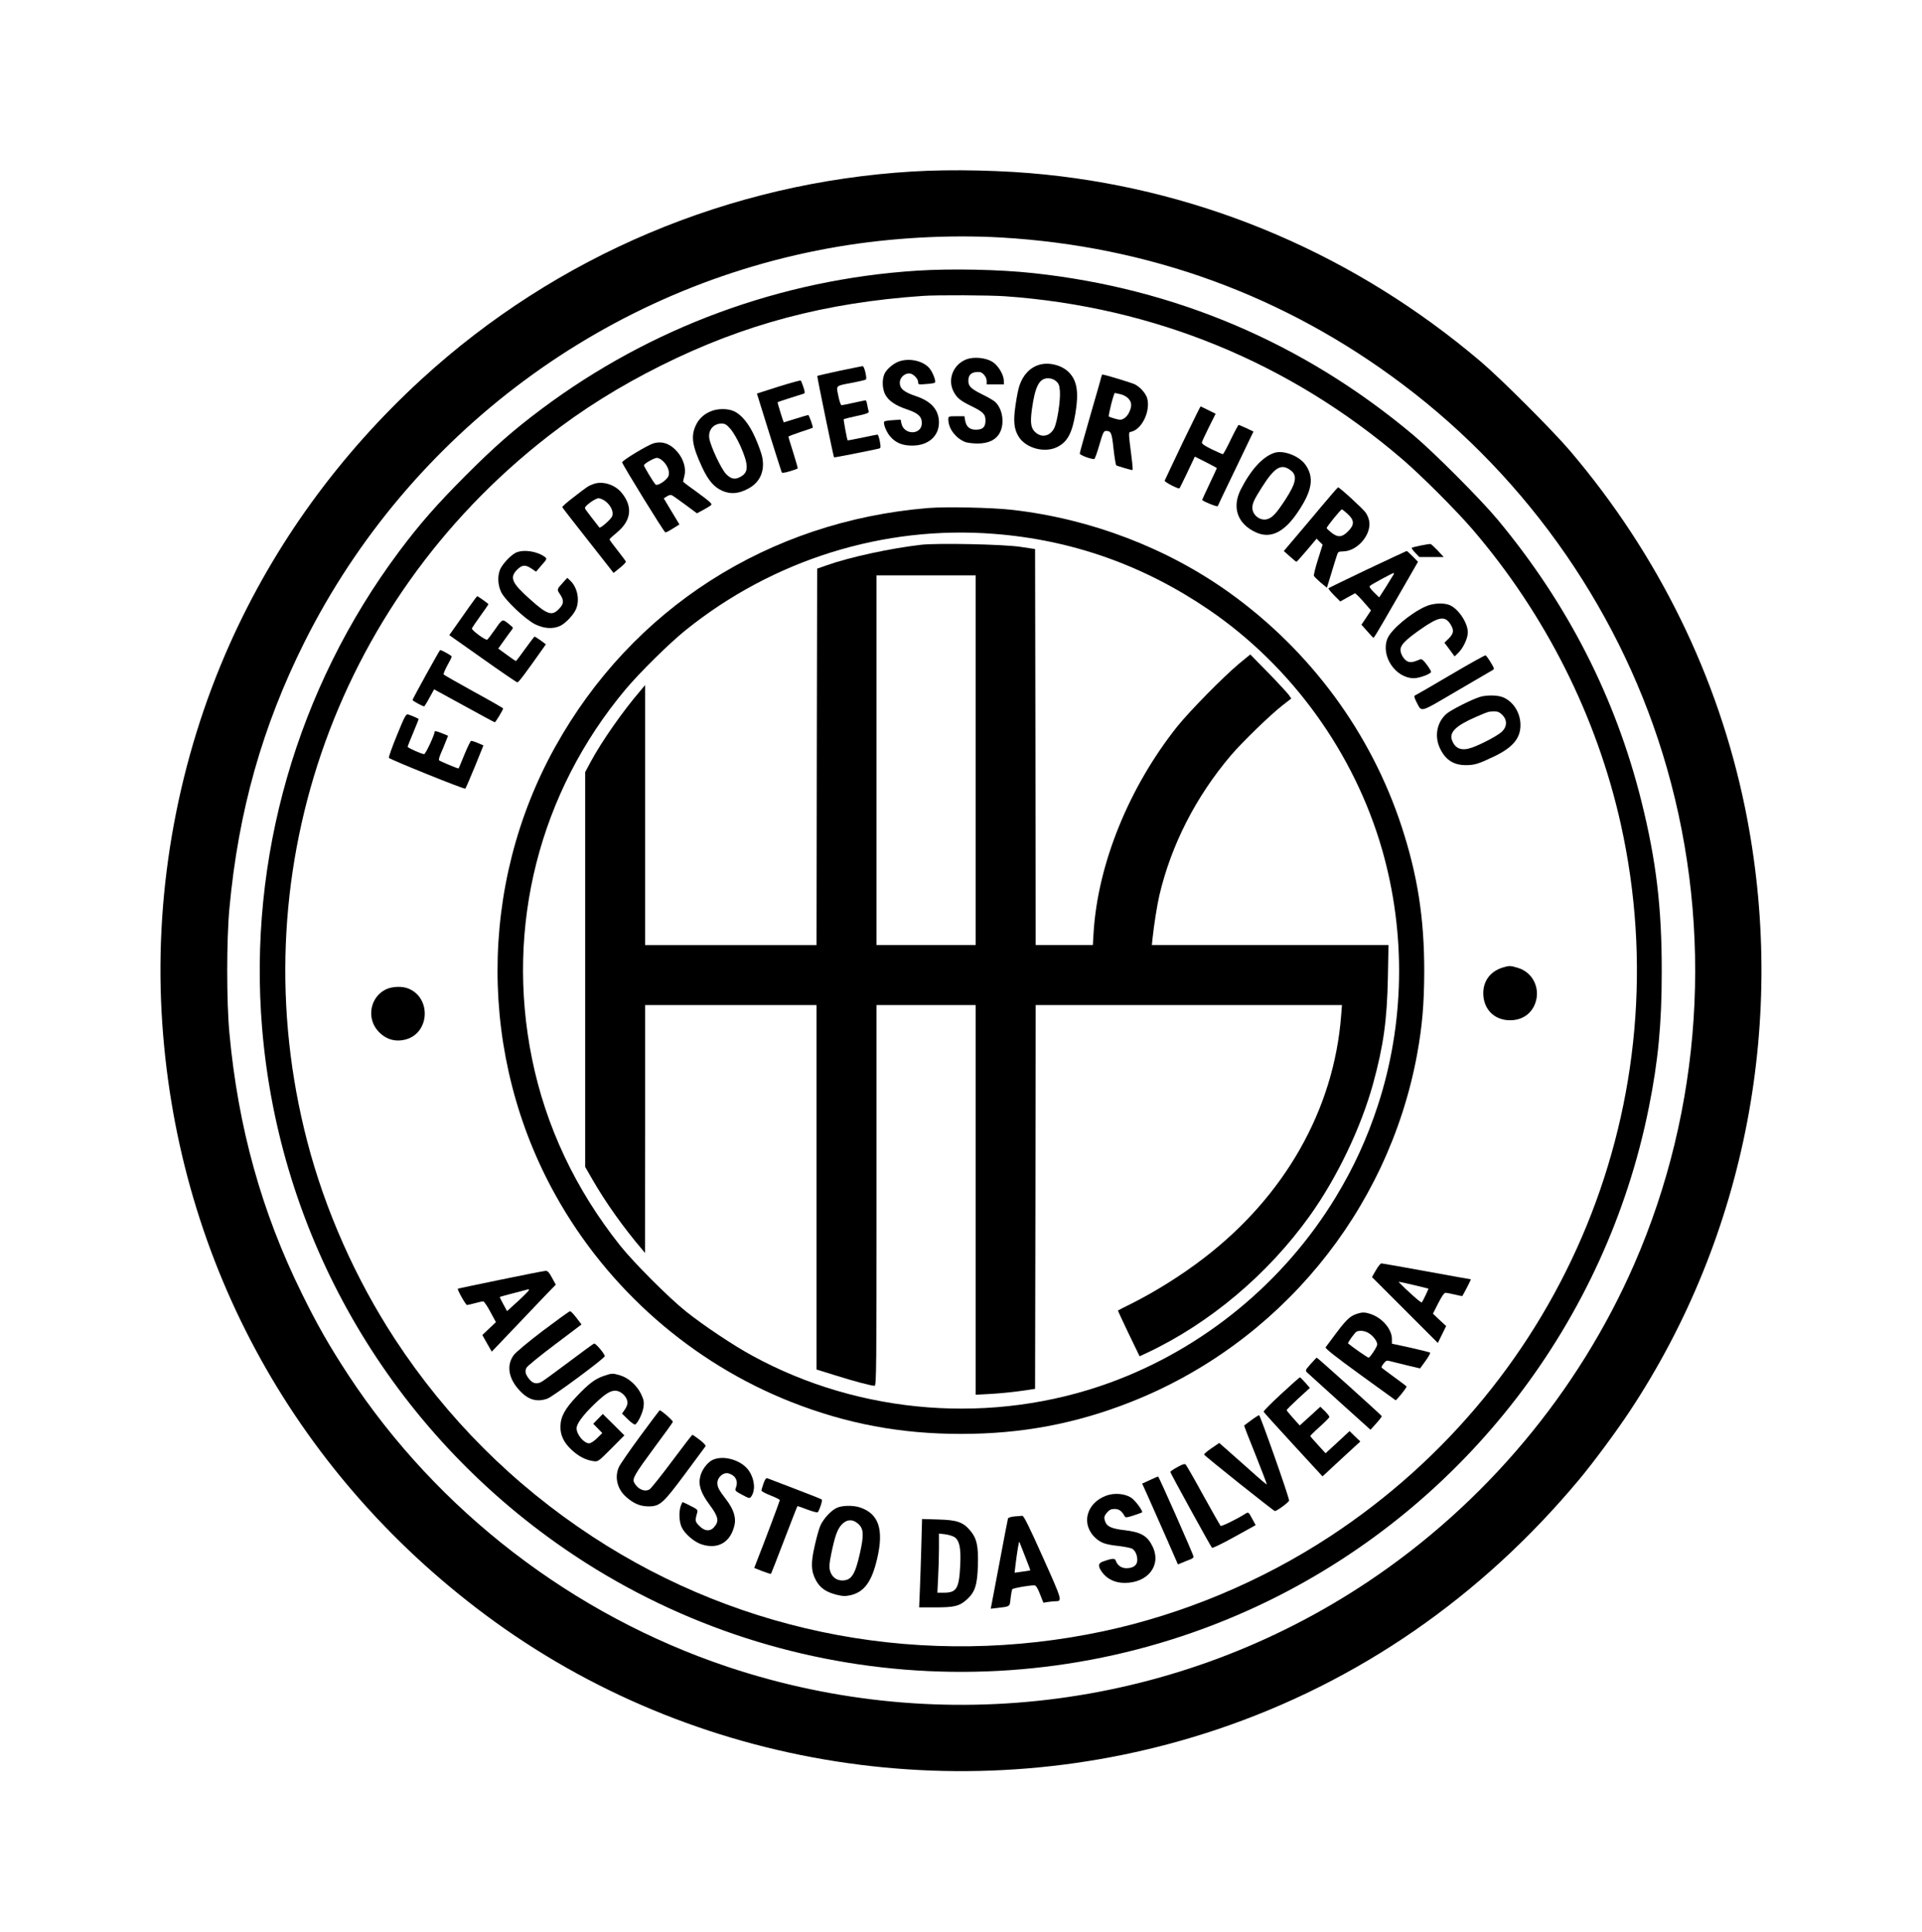<?xml version="1.0" standalone="no"?>
<!DOCTYPE svg PUBLIC "-//W3C//DTD SVG 20010904//EN"
 "http://www.w3.org/TR/2001/REC-SVG-20010904/DTD/svg10.dtd">
<svg version="1.0" xmlns="http://www.w3.org/2000/svg"
 width="1570pt" height="1578pt" viewBox="0 0 1570 1578"
 preserveAspectRatio="xMidYMid meet">

<g transform="translate(0,1578) scale(0.1,-0.1)"
fill="#000000" stroke="none">
<path d="M7453 14379 c-1496 -90 -2909 -688 -4008 -1695 -674 -618 -1204
-1350 -1568 -2164 -419 -938 -613 -1986 -557 -3010 108 -1970 1058 -3738 2645
-4921 1696 -1264 3953 -1617 5980 -935 1150 387 2153 1080 2955 2041 116 139
302 390 413 558 952 1439 1291 3217 941 4930 -219 1068 -707 2065 -1428 2913
-141 166 -564 589 -730 730 -1018 865 -2247 1393 -3556 1528 -333 35 -765 45
-1087 25z m723 -539 c1211 -70 2321 -476 3282 -1200 1037 -780 1802 -1890
2157 -3130 384 -1340 289 -2785 -265 -4055 -457 -1047 -1219 -1957 -2175
-2595 -1538 -1027 -3469 -1284 -5230 -696 -1266 424 -2370 1273 -3101 2386
-152 232 -254 410 -379 665 -329 667 -520 1357 -591 2125 -24 253 -24 766 0
1020 73 793 269 1487 614 2177 856 1707 2480 2911 4357 3228 431 73 906 99
1331 75z"/>
<path d="M7490 13569 c-1114 -72 -2176 -464 -3065 -1129 -230 -172 -385 -308
-621 -544 -237 -238 -375 -395 -544 -621 -834 -1117 -1234 -2508 -1119 -3893
140 -1687 1017 -3223 2404 -4207 1706 -1211 3948 -1390 5830 -465 1597 786
2745 2279 3094 4025 76 378 105 682 105 1105 1 525 -45 910 -166 1395 -211
846 -602 1612 -1174 2300 -138 166 -520 549 -690 692 -894 750 -1942 1197
-3104 1322 -274 30 -670 38 -950 20z m720 -209 c1214 -86 2324 -541 3245
-1331 154 -132 442 -420 574 -574 596 -695 1015 -1528 1211 -2409 498 -2242
-447 -4553 -2380 -5819 -559 -366 -1198 -633 -1843 -771 -1451 -310 -2948 -34
-4177 772 -647 424 -1189 965 -1613 1612 -321 491 -571 1053 -717 1615 -558
2144 209 4395 1965 5760 285 222 584 409 925 579 678 338 1340 514 2140 569
113 8 539 6 670 -3z"/>
<path d="M7895 12845 c-108 -41 -157 -163 -106 -263 27 -52 55 -75 141 -117
102 -50 120 -68 120 -120 0 -54 -22 -75 -78 -75 -51 0 -78 23 -88 74 l-6 36
-59 0 c-76 0 -74 1 -72 -37 5 -71 63 -144 138 -174 17 -6 62 -12 101 -12 92 0
156 33 185 96 36 79 16 190 -42 244 -13 12 -58 38 -99 58 -99 49 -120 69 -120
115 0 52 30 75 92 71 26 -2 58 -42 58 -73 l0 -28 70 0 70 0 0 28 c0 52 -48
130 -96 158 -56 33 -150 41 -209 19z"/>
<path d="M7342 12827 c-48 -18 -102 -65 -118 -103 -20 -48 -17 -118 6 -165 27
-53 85 -92 181 -124 89 -30 119 -58 119 -111 0 -99 -147 -100 -167 -2 l-6 30
-63 -4 c-35 -2 -66 -7 -70 -11 -13 -13 16 -87 49 -124 44 -50 98 -73 178 -73
131 0 219 76 219 190 -1 102 -62 172 -188 214 -98 33 -132 61 -132 110 0 40
37 76 77 76 30 0 73 -42 73 -71 0 -21 3 -21 66 -16 36 2 68 8 71 11 11 11 -17
84 -44 117 -52 62 -165 87 -251 56z"/>
<path d="M8488 12800 c-75 -23 -132 -83 -161 -171 -9 -25 -23 -97 -32 -161
-19 -129 -12 -193 26 -255 59 -95 214 -136 316 -84 83 42 121 113 148 277 28
172 13 266 -55 334 -58 58 -163 84 -242 60z m138 -133 c23 -20 28 -34 32 -84
5 -77 -22 -252 -47 -301 -33 -64 -98 -80 -150 -36 -40 33 -47 77 -32 189 26
189 60 255 132 255 25 0 47 -8 65 -23z"/>
<path d="M6857 12751 c-98 -21 -179 -40 -181 -42 -3 -4 132 -660 137 -665 2
-3 284 53 363 71 19 4 20 8 11 60 -6 30 -14 55 -19 55 -4 0 -61 -11 -125 -25
-64 -13 -118 -24 -119 -22 -5 6 -35 169 -32 173 3 2 50 14 106 26 82 17 101
25 98 37 -3 9 -8 33 -12 54 -3 20 -9 37 -13 37 -4 0 -47 -9 -97 -20 -49 -11
-94 -20 -100 -20 -6 0 -18 34 -26 76 -18 89 -27 81 122 109 52 10 98 21 103
25 11 10 -13 110 -26 109 -7 0 -92 -18 -190 -38z"/>
<path d="M9000 12715 c0 -3 -40 -145 -90 -316 -49 -170 -90 -316 -90 -324 0
-12 87 -45 118 -45 5 0 24 52 42 115 29 100 36 115 54 115 42 0 48 -14 62
-146 8 -71 18 -131 22 -135 6 -5 121 -39 133 -39 3 0 0 44 -7 98 -28 226 -28
209 -1 216 86 21 156 169 128 272 -11 40 -56 91 -100 114 -23 12 -246 80 -263
80 -4 0 -8 -2 -8 -5z m156 -156 c49 -13 84 -48 84 -86 0 -38 -26 -90 -55 -109
-24 -15 -33 -16 -74 -5 -25 7 -49 15 -53 19 -7 7 40 192 49 192 2 0 24 -5 49
-11z"/>
<path d="M6360 12622 c-96 -31 -176 -56 -177 -57 -1 0 172 -552 202 -642 3 -8
21 -6 65 7 34 10 64 21 66 23 2 2 -14 60 -36 129 -22 69 -40 128 -40 131 0 3
44 20 98 38 53 17 99 33 101 35 5 5 -30 104 -37 104 -4 0 -50 -14 -102 -30
-52 -16 -96 -30 -97 -30 -4 0 -54 163 -51 165 2 2 156 52 215 70 9 3 8 16 -4
52 -9 26 -18 51 -22 54 -3 4 -85 -19 -181 -49z"/>
<path d="M9660 12163 c-78 -164 -144 -303 -146 -309 -5 -10 112 -71 121 -63 2
3 32 62 65 132 l60 127 90 -45 c49 -25 90 -47 90 -49 0 -1 -27 -60 -60 -129
-33 -70 -60 -128 -60 -130 0 -10 124 -60 127 -52 2 6 68 145 148 310 l144 300
-57 27 c-31 14 -60 27 -64 27 -3 1 -32 -53 -64 -119 -31 -66 -61 -120 -65
-120 -4 0 -45 18 -91 40 -61 30 -82 45 -80 57 2 9 28 65 58 125 l54 108 -60
30 c-33 16 -61 30 -63 30 -2 0 -68 -134 -147 -297z"/>
<path d="M5816 12424 c-61 -22 -106 -62 -132 -118 -42 -89 -30 -167 50 -340
52 -112 99 -166 168 -196 66 -28 128 -24 205 16 101 51 143 146 119 262 -7 32
-32 101 -56 155 -49 112 -112 190 -175 218 -48 22 -124 23 -179 3z m151 -148
c21 -24 58 -87 82 -141 65 -148 67 -209 8 -245 -50 -31 -84 -26 -127 19 -40
42 -125 224 -136 290 -11 66 33 120 98 121 31 0 42 -7 75 -44z"/>
<path d="M5340 12159 c-50 -14 -261 -142 -258 -156 6 -24 343 -572 353 -572 6
-1 34 14 62 32 l53 33 -64 106 -64 107 25 16 c13 9 31 14 38 11 7 -2 57 -37
111 -77 l97 -72 54 29 c30 16 59 34 64 41 7 8 -25 36 -111 98 -66 47 -120 88
-120 91 0 3 5 25 11 49 15 59 -8 136 -57 193 -57 67 -123 91 -194 71z m74
-144 c40 -37 60 -91 46 -124 -14 -35 -91 -85 -106 -68 -18 20 -94 146 -94 156
0 13 82 60 106 61 12 0 33 -11 48 -25z"/>
<path d="M10410 12081 c-95 -31 -192 -137 -275 -300 -74 -147 -26 -282 125
-350 118 -54 230 0 342 167 118 175 135 284 60 388 -52 71 -179 119 -252 95z
m129 -140 c61 -43 51 -103 -40 -243 -75 -114 -103 -144 -145 -158 -57 -19
-124 31 -124 92 0 36 14 67 78 168 103 162 156 195 231 141z"/>
<path d="M4847 11826 c-43 -16 -46 -18 -166 -111 -50 -38 -89 -73 -88 -78 1
-4 96 -126 211 -272 l208 -265 51 41 c29 23 51 46 49 52 -2 6 -33 47 -69 93
-36 45 -65 85 -64 88 0 4 27 29 60 56 120 99 132 214 36 328 -55 65 -155 95
-228 68z m98 -140 c46 -35 70 -90 55 -124 -10 -25 -96 -100 -104 -91 -1 2 -28
36 -59 76 -31 39 -58 76 -59 82 -4 17 83 80 111 81 13 0 39 -11 56 -24z"/>
<path d="M10790 11638 c-74 -89 -173 -206 -219 -260 l-84 -99 49 -44 c27 -24
51 -44 54 -44 3 0 41 42 85 94 l80 95 24 -25 25 -24 -38 -121 c-21 -66 -36
-127 -33 -134 3 -7 28 -31 55 -55 l51 -42 36 118 c20 65 40 132 46 148 8 27
13 30 52 31 116 2 232 139 211 249 -3 20 -16 50 -28 67 -20 30 -215 209 -226
207 -3 0 -66 -73 -140 -161z m218 -56 c57 -52 57 -89 3 -143 -48 -49 -83 -51
-135 -10 -20 16 -38 33 -39 37 -2 9 114 152 124 153 3 1 24 -16 47 -37z"/>
<path d="M7580 11630 c-1304 -108 -2417 -821 -3045 -1951 -629 -1132 -628
-2531 4 -3664 427 -766 1114 -1368 1926 -1688 450 -177 890 -260 1385 -260
495 0 935 83 1385 260 1214 478 2103 1557 2340 2837 43 236 58 412 59 681 0
436 -54 783 -185 1184 -251 765 -744 1434 -1407 1910 -512 366 -1133 603
-1772 676 -163 19 -545 27 -690 15z m541 -211 c635 -49 1222 -257 1754 -620
676 -461 1188 -1170 1415 -1960 196 -685 184 -1418 -35 -2089 -89 -271 -196
-505 -344 -749 -424 -698 -1083 -1239 -1849 -1517 -951 -345 -2033 -262 -2917
222 -155 84 -400 248 -540 360 -142 113 -426 398 -539 539 -365 459 -608 973
-721 1530 -218 1077 60 2173 766 3015 115 137 356 375 489 482 715 576 1619
858 2521 787z"/>
<path d="M7525 11330 c-246 -28 -581 -100 -770 -167 l-80 -28 -3 -1537 -2
-1538 -700 0 -700 0 0 1062 0 1062 -37 -44 c-141 -163 -316 -413 -407 -581
l-46 -86 0 -1612 0 -1613 61 -106 c108 -187 251 -388 403 -567 l25 -30 1 1013
0 1012 700 0 700 0 0 -1488 0 -1489 148 -46 c152 -48 298 -87 326 -87 15 0 16
143 16 1555 l0 1555 405 0 405 0 0 -1591 0 -1592 128 7 c70 4 179 15 242 24
l115 17 3 1568 2 1567 1251 0 1251 0 -7 -87 c-59 -767 -461 -1475 -1124 -1982
-181 -139 -397 -274 -593 -372 -57 -28 -104 -52 -106 -54 -1 -1 38 -86 87
-188 l90 -186 58 27 c513 241 991 643 1333 1122 221 309 417 718 516 1077 85
311 114 518 121 866 l5 267 -966 0 -967 0 6 58 c12 112 37 268 55 347 97 413
298 807 585 1145 93 109 318 327 417 405 l76 59 -20 29 c-12 16 -87 98 -168
181 l-147 150 -89 -73 c-131 -109 -407 -390 -508 -516 -393 -494 -648 -1120
-683 -1682 l-6 -103 -233 0 -234 0 -2 1618 -3 1617 -120 18 c-138 21 -675 32
-810 17z m445 -1760 l0 -1510 -405 0 -405 0 0 1510 0 1510 405 0 405 0 0
-1510z"/>
<path d="M11606 11324 c-38 -8 -71 -16 -74 -19 -3 -3 10 -21 28 -40 l34 -35
99 0 100 0 -49 53 c-27 28 -53 53 -59 53 -5 1 -41 -4 -79 -12z"/>
<path d="M4215 11266 c-41 -19 -111 -93 -130 -138 -22 -54 -19 -124 8 -183 32
-67 196 -223 279 -265 74 -36 148 -40 207 -11 45 23 108 91 127 137 31 75 10
177 -48 231 l-24 23 -30 -33 c-57 -62 -57 -61 -29 -102 33 -50 32 -77 -9 -119
-56 -60 -96 -47 -231 74 -154 136 -175 182 -111 246 41 41 68 43 118 9 l37
-25 45 53 c43 48 45 53 29 66 -64 48 -174 65 -238 37z"/>
<path d="M11171 11130 c-172 -82 -316 -152 -319 -155 -3 -3 17 -29 45 -57 l51
-51 61 34 60 33 27 -24 c14 -14 43 -46 64 -71 l39 -45 -39 -59 -39 -58 47 -53
c26 -30 49 -54 52 -54 3 0 37 55 76 123 39 67 119 207 179 310 l108 188 -44
45 c-24 24 -46 44 -49 43 -3 0 -146 -68 -319 -149z m213 -42 c-4 -7 -32 -52
-62 -101 l-56 -87 -43 42 c-29 29 -40 45 -33 52 11 11 180 103 193 105 5 0 5
-5 1 -11z"/>
<path d="M3833 10823 c-34 -49 -84 -120 -112 -159 l-51 -72 272 -192 c149
-106 277 -193 284 -194 10 -1 60 66 215 285 l18 26 -43 32 c-25 17 -46 31 -49
31 -3 0 -37 -45 -77 -100 -39 -55 -73 -100 -76 -100 -2 0 -36 23 -74 51 l-70
51 47 66 c26 37 54 75 62 85 15 18 14 21 -14 43 -62 51 -59 52 -120 -36 -31
-44 -60 -82 -65 -85 -13 -8 -130 78 -125 92 2 6 33 52 69 102 36 50 66 93 66
95 0 5 -86 66 -92 66 -2 0 -31 -39 -65 -87z"/>
<path d="M11642 10825 c-125 -58 -277 -187 -308 -260 -58 -141 64 -325 216
-325 44 0 140 36 140 52 0 6 -16 33 -36 60 -27 36 -41 47 -53 42 -56 -23 -70
-26 -95 -20 -31 8 -66 59 -66 98 0 39 40 80 159 164 155 109 205 117 251 42
28 -47 25 -72 -15 -113 l-36 -35 42 -56 41 -56 29 28 c41 39 79 120 79 168 0
80 -80 198 -153 225 -51 19 -137 13 -195 -14z"/>
<path d="M3481 10270 c-61 -110 -111 -204 -111 -208 0 -7 82 -52 95 -52 2 0
22 31 43 70 l38 69 245 -134 c134 -74 247 -135 251 -135 6 0 68 102 68 113 0
3 -108 65 -240 137 -132 73 -243 136 -246 141 -3 5 11 38 30 73 20 35 36 68
36 73 0 7 -81 53 -95 53 -2 0 -53 -90 -114 -200z"/>
<path d="M11845 10265 c-154 -91 -284 -166 -290 -168 -5 -2 1 -24 15 -50 46
-87 17 -95 326 86 153 90 287 168 296 173 16 9 15 14 -15 63 -18 30 -37 56
-42 58 -6 1 -136 -71 -290 -162z"/>
<path d="M12085 10086 c-68 -22 -228 -103 -267 -135 -78 -66 -102 -178 -59
-276 44 -99 112 -145 214 -145 73 0 104 10 232 71 152 73 215 148 215 256 0
100 -58 192 -142 227 -45 19 -137 20 -193 2z m186 -145 c42 -42 41 -96 -3
-138 -32 -31 -166 -102 -242 -129 -85 -31 -139 -11 -165 59 -25 65 32 120 194
190 106 46 104 45 148 46 30 1 45 -6 68 -28z"/>
<path d="M3242 9773 c-40 -97 -69 -180 -65 -184 17 -16 617 -259 624 -251 4 4
39 85 78 180 l70 173 -46 20 c-25 11 -50 18 -55 17 -6 -2 -30 -53 -55 -113
-24 -61 -46 -111 -47 -112 -3 -4 -149 58 -159 66 -4 4 1 27 12 52 11 24 29 68
40 96 l21 53 -34 14 c-55 23 -76 28 -76 18 0 -25 -74 -182 -85 -182 -20 0
-135 51 -135 60 0 4 20 55 45 114 25 60 45 110 45 112 0 4 -53 27 -86 38 -18
5 -28 -14 -92 -171z"/>
<path d="M12273 7876 c-99 -31 -157 -109 -157 -210 1 -130 90 -220 219 -220
88 0 158 41 195 114 63 126 1 275 -131 314 -62 19 -71 19 -126 2z"/>
<path d="M3152 7698 c-128 -62 -160 -234 -64 -340 63 -70 144 -93 233 -67 189
57 201 337 17 413 -52 22 -134 19 -186 -6z"/>
<path d="M11239 5404 l-32 -56 269 -269 269 -269 34 69 34 69 -54 50 -54 51
43 85 c29 57 49 86 60 86 10 -1 44 -7 77 -15 32 -8 60 -13 60 -12 31 54 73
137 69 137 -3 0 -166 29 -362 65 -196 36 -362 65 -368 65 -7 0 -27 -25 -45
-56z m310 -121 c64 -15 117 -28 119 -29 3 -2 -46 -104 -54 -113 -2 -2 -18 9
-36 24 -57 48 -159 145 -152 145 4 0 59 -12 123 -27z"/>
<path d="M4090 5327 c-190 -39 -347 -72 -350 -74 -7 -6 64 -133 75 -133 6 0
35 7 65 15 30 8 60 15 67 15 7 0 33 -38 58 -85 l46 -85 -55 -52 -56 -53 38
-68 39 -68 184 193 c101 106 219 229 261 274 l78 80 -31 57 c-23 43 -36 57
-52 56 -12 0 -177 -33 -367 -72z m230 -86 c0 -4 -40 -45 -89 -90 l-89 -81 -31
57 c-17 31 -30 58 -28 59 1 1 54 16 117 32 63 17 116 31 118 31 1 1 2 -3 2 -8z"/>
<path d="M4435 4910 c-117 -89 -223 -177 -239 -200 -60 -82 -43 -189 46 -286
72 -79 142 -99 229 -69 45 16 469 330 469 347 0 19 -75 107 -87 103 -7 -2
-101 -71 -210 -153 -109 -82 -208 -154 -220 -160 -37 -20 -69 -14 -96 18 -35
41 -42 68 -26 98 8 14 112 99 232 189 l217 164 -41 54 c-23 30 -46 55 -53 54
-6 0 -105 -72 -221 -159z"/>
<path d="M11076 5045 c-51 -18 -84 -51 -169 -165 -38 -52 -74 -100 -79 -106
-5 -8 86 -80 279 -220 158 -115 290 -210 293 -212 7 -2 90 101 90 112 0 2 -45
36 -100 76 -55 40 -102 75 -104 79 -3 4 5 19 17 34 20 25 25 26 57 17 19 -5
81 -20 138 -34 l102 -24 45 62 c24 33 41 64 37 67 -4 3 -76 21 -159 40 l-153
33 0 38 c0 79 -76 170 -170 203 -52 18 -73 18 -124 0z m108 -157 c35 -23 66
-65 66 -90 0 -19 -59 -108 -71 -108 -8 0 -130 85 -167 116 -6 5 57 92 70 97
29 12 70 6 102 -15z"/>
<path d="M10706 4638 c-44 -50 -45 -53 -28 -70 9 -9 130 -118 267 -242 l250
-225 47 52 c26 29 46 55 45 59 -2 8 -525 478 -531 478 -2 0 -25 -24 -50 -52z"/>
<path d="M4933 4541 c-73 -25 -121 -61 -220 -165 -100 -105 -134 -169 -135
-250 -1 -71 28 -131 93 -191 54 -50 112 -81 174 -90 40 -6 40 -6 148 102 l107
108 -88 88 -88 87 -39 -40 -39 -40 37 -38 37 -38 -43 -42 c-23 -23 -52 -42
-64 -42 -43 0 -103 71 -103 123 0 36 50 105 141 193 89 86 132 114 174 114 34
0 72 -26 91 -62 16 -32 12 -58 -17 -99 l-18 -26 49 -48 c26 -26 53 -44 59 -41
24 15 62 97 68 145 5 42 1 59 -21 105 -34 70 -103 131 -169 151 -63 19 -70 18
-134 -4z"/>
<path d="M10466 4394 c-81 -75 -146 -140 -144 -146 2 -5 111 -126 242 -268
l239 -260 100 93 c55 50 124 115 154 142 l55 50 -44 42 -44 43 -98 -91 -98
-90 -61 67 c-34 37 -63 70 -64 73 -1 3 34 38 77 76 43 39 79 75 79 80 1 6 -16
27 -36 48 l-38 36 -84 -77 -84 -76 -53 59 c-30 33 -54 63 -54 67 0 3 43 46 95
94 l95 87 -38 43 c-20 23 -40 43 -43 43 -3 1 -72 -60 -153 -135z"/>
<path d="M5227 4045 c-86 -117 -165 -231 -173 -252 -35 -83 -11 -178 61 -241
61 -54 113 -76 181 -77 95 0 119 22 302 268 87 117 161 217 165 223 4 7 -15
28 -48 53 -30 22 -56 41 -59 41 -3 0 -77 -96 -165 -214 -88 -118 -171 -222
-184 -231 -39 -25 -97 -1 -126 53 -18 33 1 66 163 286 81 109 150 204 152 211
4 9 -95 96 -108 95 -2 -1 -74 -97 -161 -215z"/>
<path d="M10221 4179 c-30 -22 -56 -41 -58 -43 -2 -1 40 -110 93 -240 52 -131
94 -240 92 -242 -2 -2 -67 53 -143 122 -77 69 -164 146 -193 171 l-53 46 -64
-44 c-35 -23 -61 -47 -59 -51 11 -17 568 -461 578 -461 17 0 116 73 116 86 1
26 -236 697 -245 697 -5 -1 -35 -19 -64 -41z"/>
<path d="M5824 3856 c-44 -19 -91 -81 -104 -137 -17 -69 5 -135 75 -229 75
-101 82 -137 35 -188 -32 -34 -75 -29 -117 13 -36 36 -37 42 -17 112 5 19 -2
26 -55 52 -33 17 -62 31 -65 31 -2 0 -9 -14 -15 -31 -18 -51 -13 -135 9 -178
26 -52 101 -116 157 -135 136 -46 241 14 273 157 14 63 -9 131 -69 209 -60 79
-71 100 -71 135 1 48 51 90 93 77 56 -17 79 -62 58 -117 -9 -23 -6 -27 51 -57
58 -31 62 -32 74 -15 35 48 30 135 -14 204 -54 89 -204 138 -298 97z"/>
<path d="M9618 3796 c-32 -17 -58 -35 -58 -40 0 -9 327 -604 340 -619 5 -5 86
35 182 88 l175 97 -30 55 c-27 51 -30 53 -51 40 -70 -45 -199 -108 -206 -101
-4 5 -68 117 -141 249 -72 132 -137 245 -143 251 -8 9 -26 4 -68 -20z"/>
<path d="M9393 3690 l-63 -29 51 -113 c28 -62 93 -211 146 -330 l95 -217 37
15 c20 9 48 20 64 26 15 5 27 15 27 21 0 15 -284 657 -290 656 -3 0 -33 -13
-67 -29z"/>
<path d="M6237 3663 c-9 -27 -17 -53 -17 -59 0 -6 34 -24 75 -40 41 -16 75
-33 75 -38 0 -7 -131 -356 -191 -507 l-18 -47 66 -26 c37 -14 68 -24 71 -22 2
3 51 127 108 277 58 151 106 275 108 276 1 1 38 -11 81 -28 43 -16 81 -26 85
-22 15 18 40 97 33 104 -4 4 -102 43 -218 87 -115 44 -217 83 -225 86 -12 5
-20 -6 -33 -41z"/>
<path d="M9037 3563 c-167 -62 -210 -239 -84 -350 44 -38 79 -50 189 -62 48
-6 96 -16 107 -22 25 -17 41 -51 41 -93 0 -42 -33 -66 -89 -66 -42 0 -74 24
-87 62 -6 21 -30 19 -104 -7 -43 -15 -43 -42 -2 -95 42 -52 104 -80 179 -80
190 0 301 143 229 295 -42 89 -94 120 -233 136 -97 11 -140 29 -153 65 -15 37
-12 50 14 80 18 21 32 28 61 28 36 0 58 -16 83 -61 6 -11 20 -9 72 8 36 12 67
23 69 25 10 9 -55 98 -89 120 -52 34 -137 41 -203 17z"/>
<path d="M6829 3460 c-47 -25 -106 -91 -129 -145 -10 -24 -31 -97 -45 -162
-33 -142 -30 -208 10 -282 34 -62 81 -95 165 -117 53 -13 73 -14 116 -5 114
26 176 111 220 303 54 235 12 361 -137 413 -59 21 -156 19 -200 -5z m182 -128
c44 -40 47 -88 14 -237 -40 -179 -70 -225 -146 -225 -48 0 -86 31 -99 80 -8
31 -6 59 10 137 30 146 50 201 85 239 42 45 91 47 136 6z"/>
<path d="M8287 3393 c-26 -2 -50 -10 -53 -16 -2 -7 -35 -175 -72 -375 l-69
-363 51 6 c110 13 104 9 111 79 4 35 10 68 14 74 5 9 134 32 180 32 13 0 26
-20 46 -71 l28 -71 36 6 c20 3 47 6 61 6 59 1 60 0 -101 359 -112 251 -157
341 -168 339 -9 -1 -38 -3 -64 -5z m87 -328 c24 -60 43 -111 42 -112 -2 -2
-31 -7 -65 -11 l-63 -9 6 54 c13 107 29 208 33 198 2 -5 23 -59 47 -120z"/>
<path d="M7526 3154 c-3 -121 -9 -283 -12 -361 l-6 -143 133 0 c154 0 195 10
253 61 70 62 89 118 94 281 5 160 -9 222 -64 287 -58 68 -108 85 -260 89
l-132 4 -6 -218z m274 68 c38 -29 50 -89 44 -222 -9 -195 -29 -230 -132 -230
l-55 0 6 122 c4 66 7 175 7 241 l0 120 52 -6 c29 -4 64 -15 78 -25z"/>
</g>
</svg>
